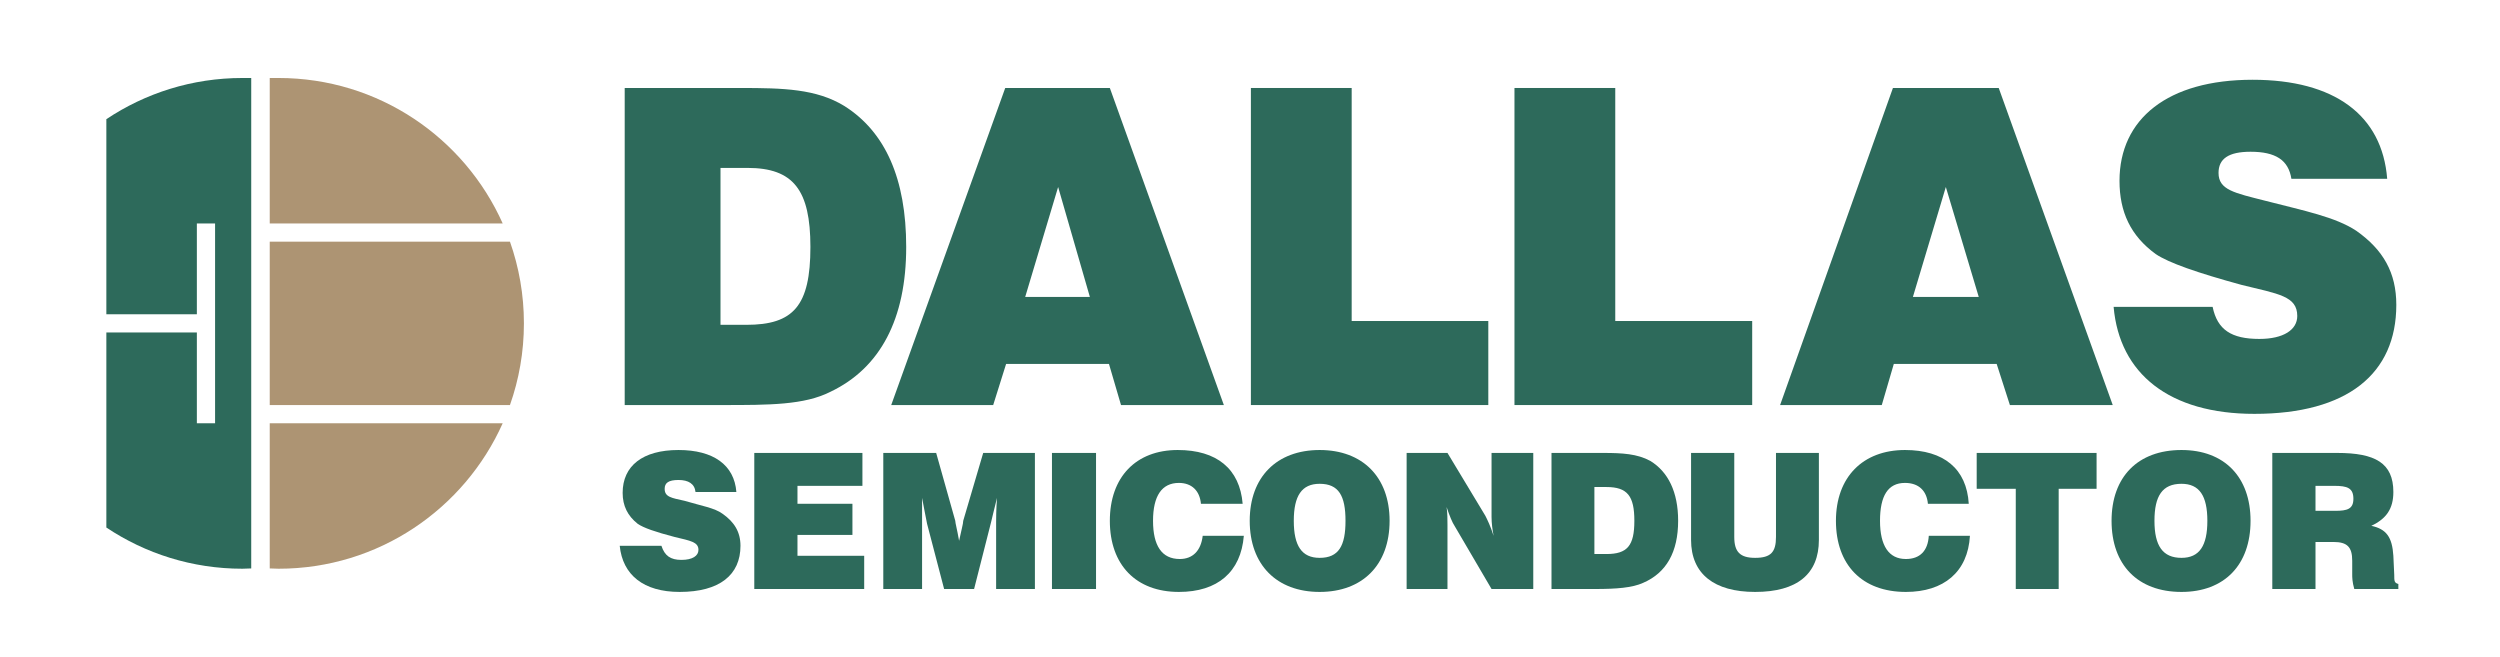<?xml version="1.0" encoding="UTF-8" standalone="no"?>
<!-- Created with Inkscape (http://www.inkscape.org/) -->
<svg
   xmlns:dc="http://purl.org/dc/elements/1.1/"
   xmlns:cc="http://creativecommons.org/ns#"
   xmlns:rdf="http://www.w3.org/1999/02/22-rdf-syntax-ns#"
   xmlns:svg="http://www.w3.org/2000/svg"
   xmlns="http://www.w3.org/2000/svg"
   xmlns:sodipodi="http://sodipodi.sourceforge.net/DTD/sodipodi-0.dtd"
   xmlns:inkscape="http://www.inkscape.org/namespaces/inkscape"
   width="350"
   height="92"
   id="svg2"
   sodipodi:version="0.32"
   inkscape:version="0.46"
   version="1.0"
   sodipodi:docname="Dallas_Semiconductor.svg"
   inkscape:output_extension="org.inkscape.output.svg.inkscape">
  <defs
     id="defs4">
    <inkscape:perspective
       sodipodi:type="inkscape:persp3d"
       inkscape:vp_x="0 : 526.18109 : 1"
       inkscape:vp_y="0 : 1000 : 0"
       inkscape:vp_z="744.09448 : 526.18109 : 1"
       inkscape:persp3d-origin="372.04724 : 350.78739 : 1"
       id="perspective10" />
    <inkscape:perspective
       id="perspective2657"
       inkscape:persp3d-origin="372.04724 : 350.78739 : 1"
       inkscape:vp_z="744.09448 : 526.18109 : 1"
       inkscape:vp_y="0 : 1000 : 0"
       inkscape:vp_x="0 : 526.18109 : 1"
       sodipodi:type="inkscape:persp3d" />
  </defs>
  <sodipodi:namedview
     id="base"
     pagecolor="#ffffff"
     bordercolor="#666666"
     borderopacity="1.0"
     gridtolerance="10000"
     guidetolerance="10"
     objecttolerance="10"
     inkscape:pageopacity="0.0"
     inkscape:pageshadow="2"
     inkscape:zoom="1.0074671"
     inkscape:cx="126.20881"
     inkscape:cy="126.56641"
     inkscape:document-units="px"
     inkscape:current-layer="g2659"
     showgrid="false"
     inkscape:window-width="1024"
     inkscape:window-height="721"
     inkscape:window-x="-4"
     inkscape:window-y="-4" />
  <g
     inkscape:label="Layer 1"
     inkscape:groupmode="layer"
     id="layer1"
     transform="translate(-227.479,-333.529)">
    <g
       transform="matrix(1.25,0,0,-1.25,265.242,489.978)"
       inkscape:label="dallas_semiconductor"
       id="g2659">
      <path
         id="path2663"
         style="fill:#2d6a5b;fill-opacity:1;fill-rule:evenodd;stroke:none"
         d="M 39.756,79.794 L 50.716,79.794 C 55.948,79.794 59.865,79.794 62.794,81.276 C 68.389,83.941 71.284,89.437 71.284,97.5 C 71.284,105.135 68.949,110.401 64.341,113.298 C 61.215,115.206 57.528,115.305 52.723,115.305 L 39.756,115.305 L 39.756,79.794 z M 50.485,88.779 L 50.485,106.353 L 53.514,106.353 C 58.647,106.353 60.556,103.884 60.556,97.5 C 60.556,90.885 58.647,88.779 53.382,88.779 L 50.485,88.779" />
      <path
         id="path2665"
         style="fill:#2d6a5b;fill-opacity:1;fill-rule:evenodd;stroke:none"
         d="M 69.606,79.794 L 81.027,79.794 L 82.474,84.402 L 93.993,84.402 L 95.343,79.794 L 106.861,79.794 L 94.092,115.305 L 82.375,115.305 L 69.606,79.794 z M 84.613,91.906 L 88.3,104.214 L 91.854,91.906 L 84.613,91.906" />
      <path
         id="path2667"
         style="fill:#2d6a5b;fill-opacity:1;fill-rule:evenodd;stroke:none"
         d="M 109.89,79.794 L 136.48,79.794 L 136.48,89.206 L 121.177,89.206 L 121.177,115.305 L 109.89,115.305 L 109.89,79.794" />
      <path
         id="path2669"
         style="fill:#2d6a5b;fill-opacity:1;fill-rule:evenodd;stroke:none"
         d="M 139.41,79.794 L 166.035,79.794 L 166.035,89.206 L 150.699,89.206 L 150.699,115.305 L 139.41,115.305 L 139.41,79.794" />
      <path
         id="path2671"
         style="fill:#2d6a5b;fill-opacity:1;fill-rule:evenodd;stroke:none"
         d="M 169.161,79.794 L 180.549,79.794 L 181.897,84.402 L 193.416,84.402 L 194.898,79.794 L 206.416,79.794 L 193.647,115.305 L 181.798,115.305 L 169.161,79.794 z M 184.036,91.906 L 187.723,104.214 L 191.409,91.906 L 184.036,91.906" />
      <path
         id="path2673"
         style="fill:#2d6a5b;fill-opacity:1;fill-rule:evenodd;stroke:none"
         d="M 206.515,90.787 C 207.174,83.283 212.767,78.807 222.279,78.807 C 232.678,78.807 238.176,83.283 238.176,91.017 C 238.176,94.605 236.727,97.171 233.698,99.31 C 231.363,100.857 227.874,101.548 223.53,102.667 C 220.041,103.555 218.265,103.884 218.265,105.793 C 218.265,107.373 219.382,108.163 221.851,108.163 C 224.649,108.163 226.096,107.242 226.426,105.135 L 237.154,105.135 C 236.595,112.276 231.231,116.226 222.081,116.226 C 212.571,116.226 207.174,111.849 207.174,104.905 C 207.174,101.416 208.423,98.751 211.221,96.711 C 212.668,95.724 215.895,94.605 220.831,93.255 C 224.977,92.235 227.083,92.004 227.083,89.766 C 227.083,88.219 225.537,87.199 222.838,87.199 C 219.712,87.199 218.133,88.219 217.605,90.787 L 206.515,90.787" />
      <path
         id="path2675"
         style="fill:#2d6a5b;fill-opacity:1;fill-rule:evenodd;stroke:none"
         d="M 39.198,64.03 C 39.526,60.772 41.863,58.863 45.91,58.863 C 50.386,58.863 52.723,60.772 52.723,64.03 C 52.723,65.577 52.032,66.696 50.716,67.617 C 49.827,68.275 48.346,68.506 46.47,69.066 C 44.989,69.394 44.232,69.493 44.232,70.414 C 44.232,71.073 44.661,71.401 45.78,71.401 C 46.897,71.401 47.589,70.974 47.688,70.053 L 52.263,70.053 C 52.032,73.08 49.696,74.758 45.78,74.758 C 41.764,74.758 39.526,72.982 39.526,69.954 C 39.526,68.506 40.086,67.387 41.205,66.498 C 41.863,66.037 43.212,65.577 45.351,65.017 C 47.128,64.59 48.016,64.458 48.016,63.57 C 48.016,62.911 47.359,62.451 46.108,62.451 C 44.89,62.451 44.232,62.911 43.87,64.03 L 39.198,64.03" />
      <path
         id="path2677"
         style="fill:#2d6a5b;fill-opacity:1;fill-rule:evenodd;stroke:none"
         d="M 54.27,59.191 L 66.579,59.191 L 66.579,62.911 L 59.107,62.911 L 59.107,65.248 L 65.262,65.248 L 65.262,68.736 L 59.107,68.736 L 59.107,70.744 L 66.381,70.744 L 66.381,74.43 L 54.27,74.43 L 54.27,59.191" />
      <path
         id="path2679"
         style="fill:#2d6a5b;fill-opacity:1;fill-rule:evenodd;stroke:none"
         d="M 73.062,59.191 L 73.062,66.597 C 73.062,67.156 73.062,68.046 73.062,69.394 C 73.293,68.275 73.425,67.387 73.621,66.498 L 75.531,59.191 L 78.888,59.191 L 80.796,66.696 C 80.895,67.156 81.126,68.046 81.454,69.394 C 81.355,68.046 81.355,67.057 81.355,66.696 L 81.355,59.191 L 85.699,59.191 L 85.699,74.43 L 79.908,74.43 L 77.67,66.828 C 77.67,66.498 77.439,65.709 77.209,64.59 C 76.978,65.905 76.78,66.597 76.78,66.828 L 74.641,74.43 L 68.718,74.43 L 68.718,59.191 L 73.062,59.191" />
      <path
         id="path2681"
         style="fill:#2d6a5b;fill-opacity:1;fill-rule:evenodd;stroke:none"
         d="M 87.609,59.191 L 92.545,59.191 L 92.545,74.43 L 87.609,74.43 L 87.609,59.191 z" />
      <path
         id="path2683"
         style="fill:#2d6a5b;fill-opacity:1;fill-rule:evenodd;stroke:none"
         d="M 104.493,65.149 C 104.295,63.471 103.372,62.55 101.925,62.55 C 99.918,62.55 98.929,64.03 98.929,66.828 C 98.929,69.625 99.918,71.073 101.826,71.073 C 103.275,71.073 104.163,70.185 104.295,68.736 L 108.967,68.736 C 108.639,72.652 106.071,74.758 101.694,74.758 C 97.021,74.758 94.092,71.731 94.092,66.828 C 94.092,61.891 97.021,58.863 101.826,58.863 C 106.17,58.863 108.769,61.101 109.099,65.149 L 104.493,65.149" />
      <path
         id="path2685"
         style="fill:#2d6a5b;fill-opacity:1;fill-rule:evenodd;stroke:none"
         d="M 109.758,66.828 C 109.758,61.891 112.785,58.863 117.591,58.863 C 122.395,58.863 125.424,61.891 125.424,66.828 C 125.424,71.731 122.395,74.758 117.591,74.758 C 112.785,74.758 109.758,71.731 109.758,66.828 z M 114.694,66.828 C 114.694,69.625 115.582,70.974 117.591,70.974 C 119.73,70.974 120.486,69.625 120.486,66.828 C 120.486,64.03 119.73,62.68 117.591,62.68 C 115.582,62.68 114.694,64.03 114.694,66.828" />
      <path
         id="path2687"
         style="fill:#2d6a5b;fill-opacity:1;fill-rule:evenodd;stroke:none"
         d="M 127.332,59.191 L 131.907,59.191 L 131.907,66.367 C 131.907,66.925 131.907,67.716 131.808,68.374 C 132.136,67.387 132.466,66.597 132.696,66.268 L 136.843,59.191 L 141.516,59.191 L 141.516,74.43 L 136.843,74.43 L 136.843,67.255 C 136.843,66.597 136.942,65.808 137.073,65.149 C 136.711,66.268 136.383,66.925 136.152,67.387 L 131.907,74.43 L 127.332,74.43 L 127.332,59.191" />
      <path
         id="path2689"
         style="fill:#2d6a5b;fill-opacity:1;fill-rule:evenodd;stroke:none"
         d="M 143.557,59.191 L 148.461,59.191 C 150.796,59.191 152.607,59.323 153.825,59.883 C 156.424,61.002 157.741,63.339 157.741,66.828 C 157.741,70.053 156.622,72.324 154.615,73.542 C 153.166,74.331 151.488,74.43 149.349,74.43 L 143.557,74.43 L 143.557,59.191 z M 148.362,63.108 L 148.362,70.612 L 149.71,70.612 C 152.047,70.612 152.838,69.625 152.838,66.828 C 152.838,64.03 152.047,63.108 149.71,63.108 L 148.362,63.108" />
      <path
         id="path2691"
         style="fill:#2d6a5b;fill-opacity:1;fill-rule:evenodd;stroke:none"
         d="M 159.189,74.43 L 159.189,64.689 C 159.189,60.871 161.79,58.863 166.365,58.863 C 171.07,58.863 173.505,60.871 173.505,64.689 L 173.505,74.43 L 168.7,74.43 L 168.7,65.017 C 168.7,63.339 168.141,62.68 166.365,62.68 C 164.685,62.68 164.028,63.339 164.028,65.017 L 164.028,74.43 L 159.189,74.43" />
      <path
         id="path2693"
         style="fill:#2d6a5b;fill-opacity:1;fill-rule:evenodd;stroke:none"
         d="M 185.814,65.149 C 185.715,63.471 184.827,62.55 183.247,62.55 C 181.338,62.55 180.351,64.03 180.351,66.828 C 180.351,69.625 181.24,71.073 183.148,71.073 C 184.695,71.073 185.583,70.185 185.715,68.736 L 190.29,68.736 C 190.059,72.652 187.492,74.758 183.148,74.758 C 178.441,74.758 175.414,71.731 175.414,66.828 C 175.414,61.891 178.344,58.863 183.247,58.863 C 187.492,58.863 190.191,61.101 190.422,65.149 L 185.814,65.149" />
      <path
         id="path2695"
         style="fill:#2d6a5b;fill-opacity:1;fill-rule:evenodd;stroke:none"
         d="M 195.556,59.191 L 200.361,59.191 L 200.361,70.414 L 204.606,70.414 L 204.606,74.43 L 191.179,74.43 L 191.179,70.414 L 195.556,70.414 L 195.556,59.191" />
      <path
         id="path2697"
         style="fill:#2d6a5b;fill-opacity:1;fill-rule:evenodd;stroke:none"
         d="M 206.284,66.828 C 206.284,61.891 209.214,58.863 214.117,58.863 C 218.922,58.863 221.851,61.891 221.851,66.828 C 221.851,71.731 218.922,74.758 214.117,74.758 C 209.214,74.758 206.284,71.731 206.284,66.828 z M 211.089,66.828 C 211.089,69.625 211.978,70.974 214.117,70.974 C 216.124,70.974 217.014,69.625 217.014,66.828 C 217.014,64.03 216.124,62.68 214.117,62.68 C 212.011,62.68 211.089,64.03 211.089,66.828" />
      <path
         id="path2699"
         style="fill:#2d6a5b;fill-opacity:1;fill-rule:evenodd;stroke:none"
         d="M 224.287,59.191 L 229.125,59.191 L 229.125,64.458 L 231.132,64.458 C 232.678,64.458 233.238,63.898 233.238,62.352 L 233.238,60.772 C 233.238,60.541 233.238,59.982 233.469,59.191 L 238.405,59.191 L 238.405,59.752 C 237.945,59.883 237.945,60.081 237.945,60.772 L 237.846,62.911 C 237.714,65.017 237.057,65.905 235.377,66.268 C 237.057,67.057 237.846,68.176 237.846,70.053 C 237.846,73.311 235.806,74.43 231.559,74.43 L 224.287,74.43 L 224.287,59.191 z M 229.125,67.947 L 229.125,70.744 L 231.231,70.744 C 232.678,70.744 233.37,70.513 233.37,69.295 C 233.37,68.143 232.678,67.947 231.33,67.947 L 229.125,67.947" />
      <path
         id="path2701"
         style="fill:#2d6a5b;fill-opacity:1;fill-rule:evenodd;stroke:none"
         d="M -2.073,116.424 C -2.402,116.424 -2.732,116.424 -3.06,116.424 C -8.697,116.424 -13.935,114.724 -18.299,111.811 L -18.299,89.964 L -8.162,89.964 L -8.162,100.132 L -6.122,100.132 L -6.122,77.754 L -8.162,77.754 L -8.162,87.922 L -18.299,87.922 L -18.299,66.076 C -13.935,63.163 -8.697,61.462 -3.06,61.462 C -2.732,61.462 -2.402,61.495 -2.073,61.495 L -2.073,116.424" />
      <path
         id="path2703"
         style="fill:#ad9473;fill-opacity:1;fill-rule:evenodd;stroke:none"
         d="M -0,116.424 C 0.33,116.424 0.658,116.424 0.988,116.424 C 12.175,116.424 21.804,109.731 26.091,100.132 L -0,100.132 L -0,116.424 z M 26.905,98.092 C 27.916,95.23 28.468,92.151 28.468,88.944 C 28.468,85.735 27.916,82.656 26.905,79.794 L -0,79.794 L -0,98.092 L 26.905,98.092 z M 26.091,77.754 C 21.804,68.155 12.175,61.462 0.988,61.462 C 0.658,61.462 0.33,61.495 -0,61.495 L -0,77.754 L 26.091,77.754" />
    </g>
  </g>
</svg>
